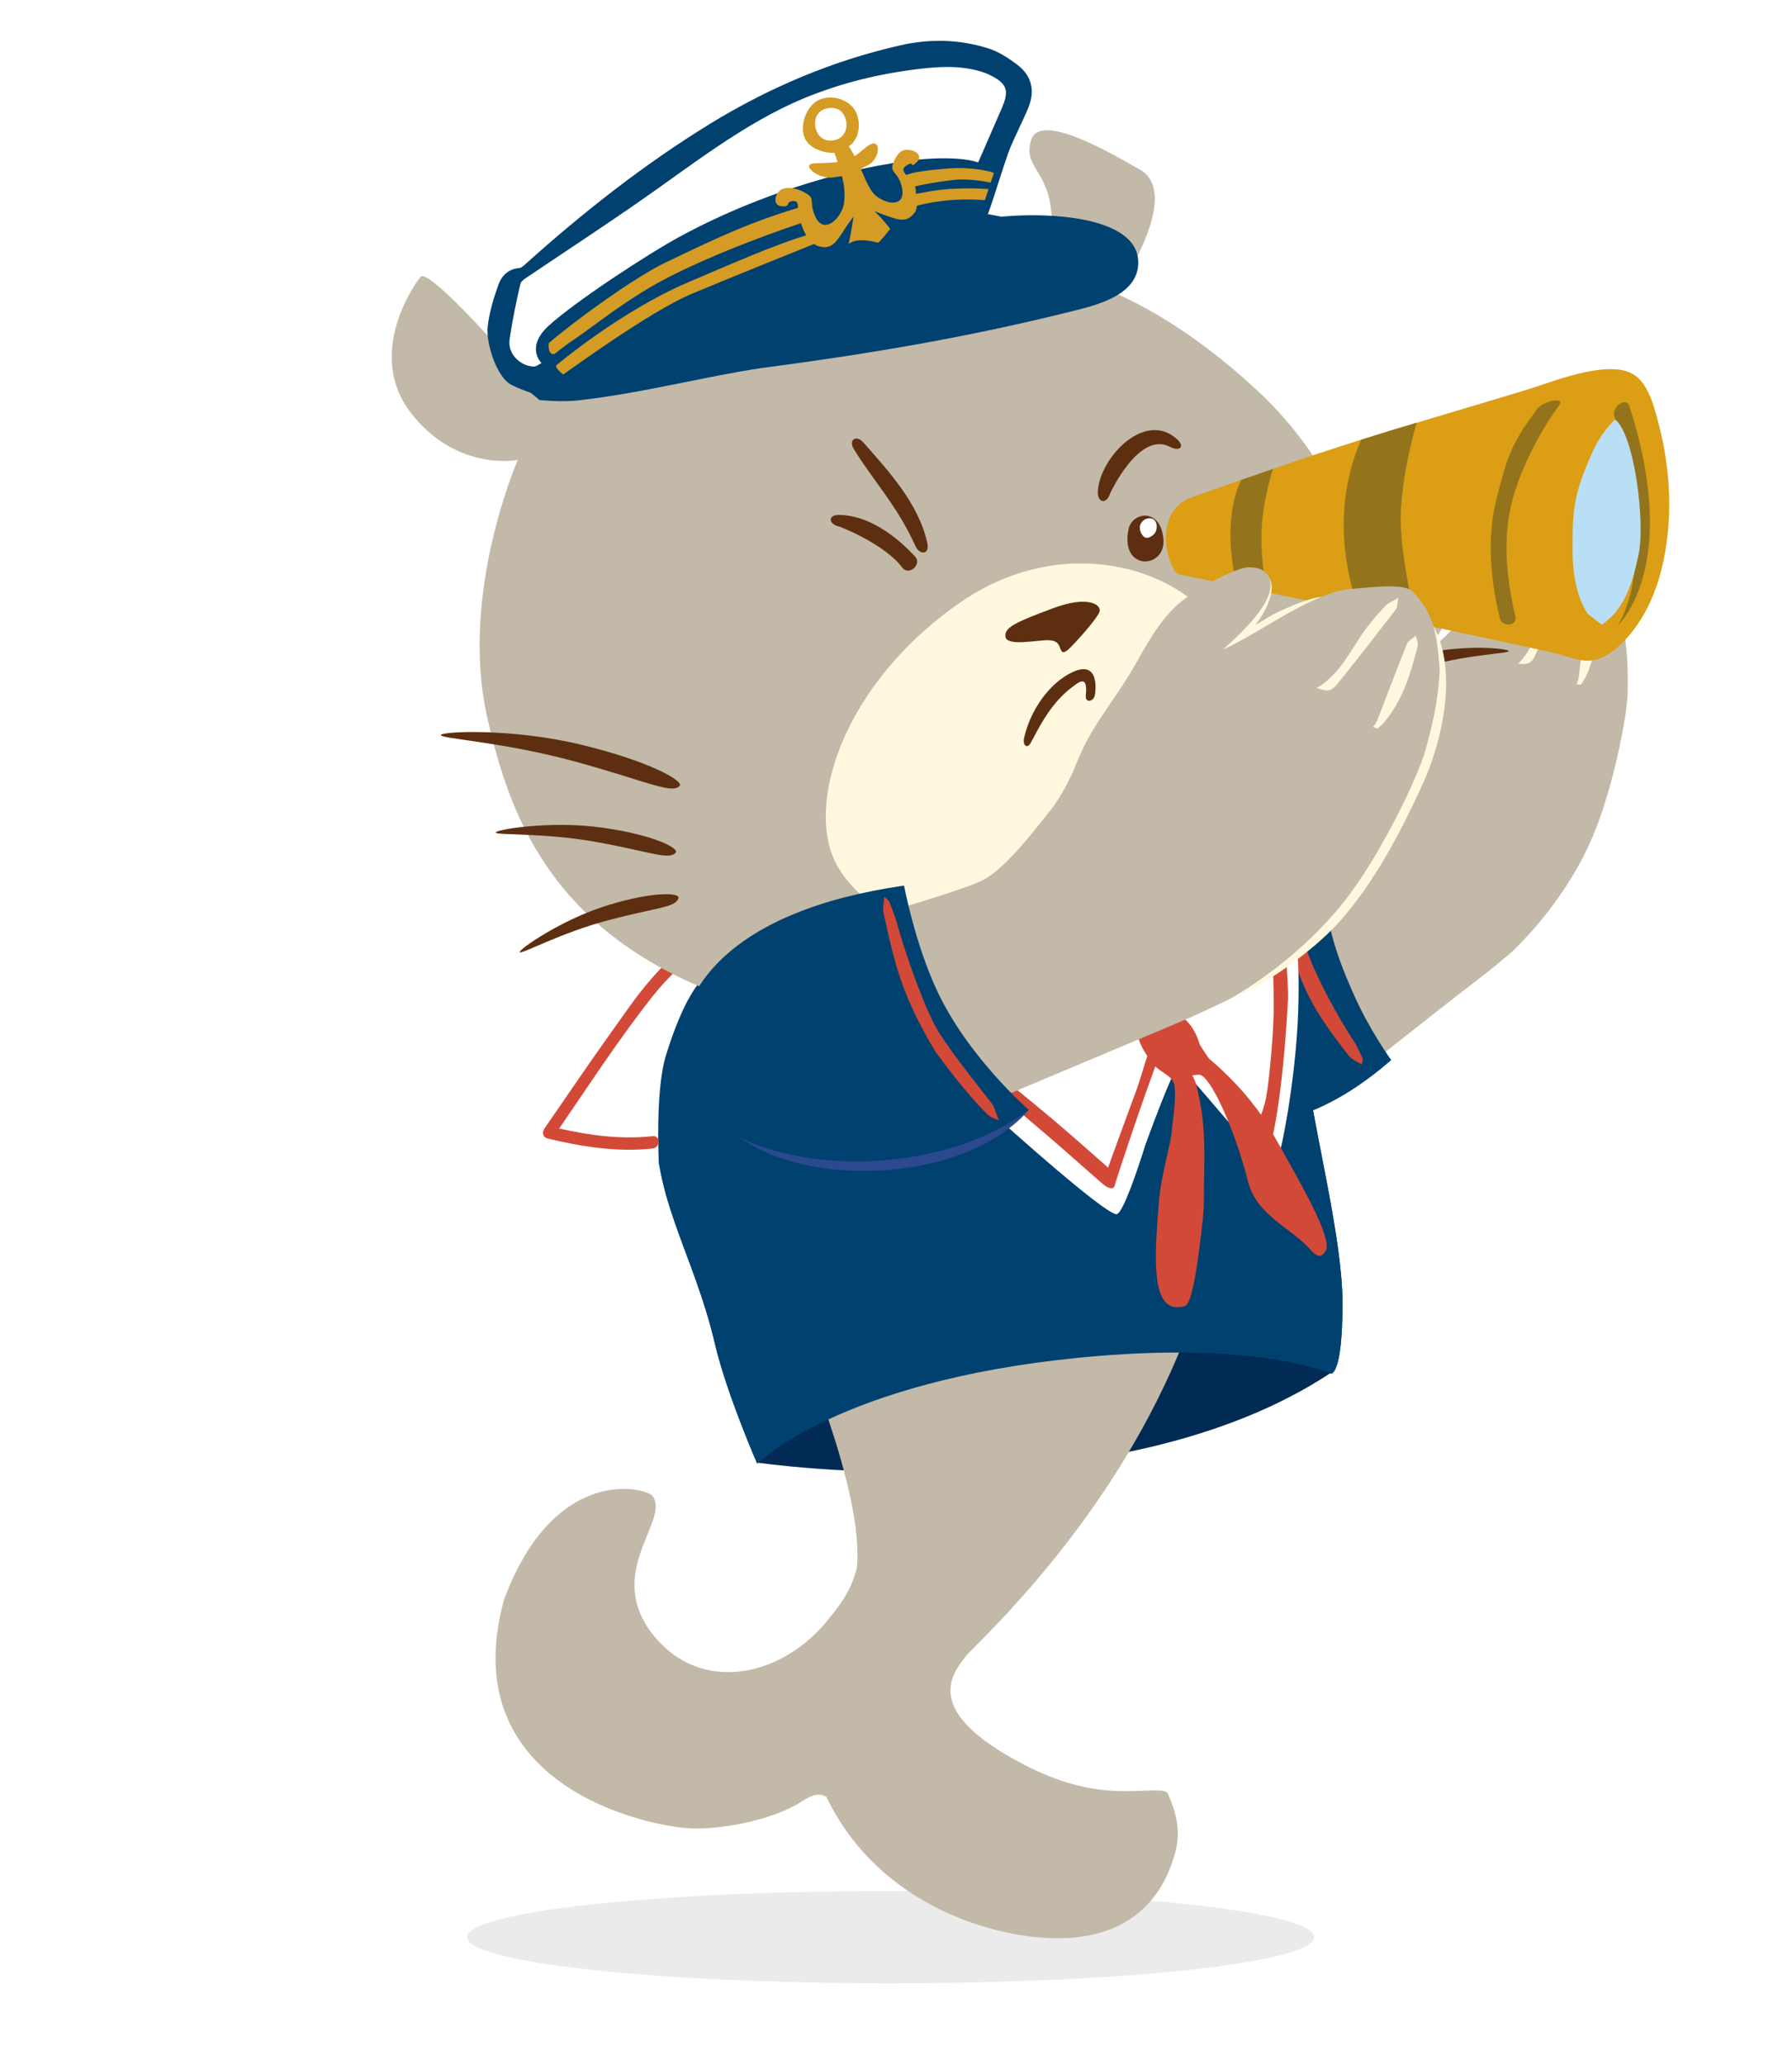 <?xml version="1.0" encoding="UTF-8"?>
<svg width="330px" height="380px" viewBox="0 0 330 380" version="1.1" xmlns="http://www.w3.org/2000/svg" xmlns:xlink="http://www.w3.org/1999/xlink">
    <!-- Generator: Sketch 59.1 (86144) - https://sketch.com -->
    <title>Artboard</title>
    <desc>Created with Sketch.</desc>
    <defs>
        <filter x="-5.8%" y="-52.9%" width="111.5%" height="205.9%" filterUnits="objectBoundingBox" id="filter-1">
            <feGaussianBlur stdDeviation="3" in="SourceGraphic"></feGaussianBlur>
        </filter>
    </defs>
    <g id="Artboard" stroke="none" stroke-width="1" fill="none" fill-rule="evenodd">
        <g id="whiskers" transform="translate(68, 0)">
            <ellipse id="Oval-Shadow" fill="#EBEBEB" filter="url(#filter-1)" cx="96" cy="356.5" rx="78" ry="8.5"></ellipse>
            <g id="Group" transform="translate(145.547, 102.424)" fill-rule="nonzero">
                <g transform="translate(30.032, 0.071)" fill="#C2B9A8" id="Path">
                    <path d="M25.96,77.24 C18.749,69.164 14.038,63.908 4.583,58.651 C4.199,58.427 3.878,57.818 3.846,57.369 C1.09,52.818 0.256,47.658 0.128,43.684 L0.096,42.915 L0.096,42.947 L0.096,42.498 L0.096,42.53 C0.353,40.992 0.545,39.421 0.929,37.915 C2.147,33.204 4.07,29.101 5.384,24.422 C6.506,20.384 7.692,15.224 10.512,11.634 C13.781,7.5 18.749,3.59 19.999,3.493 C22.595,2.82 23.589,4.07 24.037,5.064 C25.704,8.942 18.781,17.916 19.198,17.595 C24.166,13.781 31.505,4.423 37.434,2.564 C39.486,1.923 45.543,-0.705 47.37,0.353 C51.825,2.884 53.203,6.186 55.094,11.634 C56.184,16.57 56.216,21.089 56.152,24.967 C56.087,29.23 53.459,42.691 49.709,51.472 C44.902,62.85 36.697,70.83 35.607,71.92 C33.076,74.484 29.55,76.599 25.96,77.24 Z"></path>
                </g>
                <g transform="translate(13.397, 40.28)" fill="#C2B9A8" id="Path">
                    <path d="M17.147,0.064 C28.653,0.128 48.043,18.301 55.671,27.98 C52.338,31.826 50.03,33.909 43.588,38.812 C39.614,41.825 19.358,57.85 19.358,57.85 C16.442,56.184 10.448,51.504 8.461,47.37 C6.827,44.005 0,29.646 0,29.646 C0,29.646 4.519,25.993 6.634,24.102 C9.935,21.121 12.98,13.717 14.711,9.935 C16.378,6.154 17.147,0.064 17.147,0.064 Z"></path>
                </g>
                <g transform="translate(65.784, 1.852)" fill="#FFF8DF" id="Path">
                    <path d="M0.224,17.884 C3.493,14.647 4.102,10.256 5.705,6.346 C6.346,4.807 7.083,3.333 7.884,1.891 C8.205,1.346 8.782,0.961 9.615,0.128 C9.679,1.09 9.871,1.667 9.679,2.083 C7.596,6.923 5.481,11.762 3.269,16.538 C2.66,17.852 1.891,18.044 0.224,17.884 Z"></path>
                </g>
                <g transform="translate(76.526, 6.987)" fill="#FFF8DF" id="Path">
                    <path d="M0.256,16.506 C0.385,16.121 0.577,15.737 0.641,15.352 C1.186,10.897 1.635,6.41 2.243,1.955 C2.308,1.346 2.949,0.833 3.333,0.256 C3.59,0.769 4.102,1.314 4.102,1.827 C4.134,6.378 3.974,10.929 1.923,15.192 C1.699,15.672 1.346,16.121 1.058,16.602 C0.769,16.57 0.513,16.538 0.256,16.506 Z"></path>
                </g>
                <g transform="translate(0.311, 46.602)" fill="#004170" id="Path">
                    <path d="M29.39,0.224 C28.941,17.595 31.473,25.063 35.415,33.941 C38.396,40.671 42.338,46.056 42.338,46.056 C19.518,65.991 1.731,56.248 0.385,48.748 C-0.833,42.755 8.301,14.487 29.39,0.224 Z"></path>
                </g>
                <g transform="translate(22.598, 52.426)" fill="#D34938" id="Path">
                    <path d="M14.615,41.056 C13.749,40.479 12.82,40.223 12.083,39.261 C6.987,32.595 3.461,27.98 0.833,16.89 C-0.256,7.948 0.096,3.269 0.192,2.436 C0.32,1.506 0.801,0.929 1.122,0.224 C1.538,1.09 2.083,1.923 2.372,2.852 C2.82,7.179 3.269,16.474 4.647,20.384 C6.378,25.352 10.641,32.979 13.205,36.825 C13.814,37.723 14.294,38.973 14.839,40.03 C14.775,40.351 14.711,40.703 14.615,41.056 Z"></path>
                </g>
            </g>
            <g id="Group" transform="translate(52.281, 165.317)" fill="#004170" fill-rule="nonzero">
                <g transform="translate(0.312, 0.133)" id="Path">
                    <path d="M9.23,13.942 C9.23,13.942 2.115,17.788 0.353,37.53 C-1.122,54.261 6.987,64.388 11.089,81.952 C13.205,90.99 18.845,103.906 18.845,103.906 C18.845,103.906 33.877,88.778 78.074,84.42 C111.021,81.15 124.45,87.336 124.45,87.336 C124.45,87.336 126.629,88.009 126.629,74.388 C126.629,62.658 121.63,43.62 120.187,32.467 C117.848,14.358 114.835,0.16 114.835,0.16 C114.835,0.16 104.451,12.628 83.875,17.307 C63.331,21.986 9.23,13.942 9.23,13.942 Z"></path>
                </g>
            </g>
            <g id="Group" transform="translate(70.87, 244.48)" fill="#012B54" fill-rule="nonzero">
                <g transform="translate(0.271, 0.042)" id="Path">
                    <path d="M105.957,8.109 C105.957,8.109 51.825,-18.14 0.288,24.646 C0.288,24.646 66.311,34.39 105.957,8.109 Z"></path>
                </g>
            </g>
            <g id="Group" transform="translate(23.116, 241.893)" fill="#C2B9A8" fill-rule="nonzero">
                <g transform="translate(0.003, 0.16)" id="Path">
                    <path d="M128.2,1.282 C116.47,33.332 94.131,55.254 87.112,62.305 C84.067,66.023 78.426,72.817 97.432,82.689 C110.476,89.483 118.296,87.08 122.783,87.496 C123.168,87.528 123.777,87.689 123.905,87.977 C125.476,91.438 126.373,94.932 125.315,98.81 C123.585,105.252 119.098,113.168 107.079,114.482 C95.829,115.764 71.471,110.348 61.055,88.618 C59.324,87.593 57.562,88.778 55.799,89.932 C49.838,93.329 40.928,94.579 36.537,94.451 C28.589,94.259 -7.852,86.823 1.731,52.241 C11.153,27.146 28.076,31.794 29.037,33.268 C32.467,37.723 19.679,47.562 29.518,59.26 C38.204,69.58 52.434,66.504 60.767,56.76 C65.318,51.408 65.959,49.036 66.664,46.537 C68.17,32.467 55.511,3.718 55.318,3.173 C63.587,1.923 67.85,0.224 81.888,2.115 C83.875,1.827 94.323,-0.801 104.194,0.513 C115.636,1.987 128.2,1.282 128.2,1.282 Z"></path>
                </g>
            </g>
            <g id="Group" transform="translate(27.923, 168.842)" fill-rule="nonzero">
                <g transform="translate(24.67, 7.184)" fill="#004170" id="Path">
                    <path d="M9.23,3.365 C9.23,3.365 2.115,7.211 0.353,26.954 C-1.122,43.684 6.987,53.812 11.089,71.375 C13.205,80.413 18.845,93.329 18.845,93.329 C18.845,93.329 33.877,78.202 78.074,73.843 C111.021,70.574 124.45,76.76 124.45,76.76 C124.45,76.76 126.629,77.433 126.629,63.811 C126.629,52.081 121.63,33.043 120.187,21.89 C117.848,3.782 116.437,0.16 116.437,0.16 C116.437,0.16 107.015,5.897 86.439,10.576 C65.895,15.256 9.23,3.365 9.23,3.365 Z"></path>
                </g>
                <g transform="translate(48.943, 0.832)" fill="#FFFFFF" id="Path">
                    <path d="M17.243,9.615 L0.256,4.872 C0.256,4.872 6.282,9.262 14.935,15.096 C15.801,15.672 25.832,24.358 37.53,34.902 C49.677,45.831 59.389,53.908 60.767,53.78 C62.177,53.652 66.055,41.024 66.055,41.024 C66.055,41.024 71.183,26.826 72.144,26.569 C73.074,26.345 88.746,46.472 89.804,45.351 C90.862,44.229 93.778,29.037 94.195,16.506 C94.579,4.711 93.554,1.987 92.881,0.737 C92.208,-0.513 91.631,0.385 91.631,0.385 C90.926,1.282 83.843,13.814 65.222,15.096 C36.281,17.083 18.461,8.205 17.243,9.615 Z"></path>
                </g>
                <g transform="translate(0.071, 0.106)" fill="#FFFFFF" id="Path">
                    <path d="M75.478,12.371 C75.478,12.371 61.183,3.846 53.491,1.987 C46.312,0.256 35.447,-1.218 28.941,3.205 C23.557,6.859 19.166,13.012 14.743,18.942 C10.576,24.518 4.102,35.64 0.064,41.216 C0.064,41.216 4.936,43.364 11.987,44.421 C20.159,45.639 25.319,44.742 25.319,44.742 C25.319,44.742 24.646,31.633 26.666,25.191 C32.723,5.769 38.46,7.532 45.96,6.891 C56.023,6.057 59.805,10.32 66.44,10.801 L75.478,12.371 Z"></path>
                </g>
                <g transform="translate(45.95, 2.287)" fill="#D34938" id="Path">
                    <path d="M94.579,1.474 C93.938,2.34 93.041,3.301 92.4,4.166 C92.4,4.166 92.881,12.211 92.592,17.499 C92.432,20.897 91.727,29.646 91.022,31.986 C90.253,34.518 90.381,35.095 87.849,32.691 C84.388,29.39 80.509,23.3 78.779,20.736 C76.92,18.012 75.574,14.551 73.394,15.704 C70.702,17.147 68.939,25.255 67.433,29.39 C65.734,33.941 62.177,43.748 62.177,43.748 C62.177,43.748 55.767,38.043 51.697,34.614 C47.626,31.185 43.973,28.332 39.261,24.358 C38.877,24.037 33.973,19.39 27.082,14.294 C21.698,10.32 14.262,5.769 12.564,4.872 C9.839,3.429 1.314,0.224 1.314,0.224 C1.026,0.577 0.577,1.827 0.288,2.179 C0.385,2.308 8.814,5.641 11.282,6.923 C14.967,8.814 20.095,12.179 23.493,14.679 C28.524,18.365 33.749,23.076 34.934,24.037 C41.216,29.133 39.646,28.236 49.165,36.281 C55.382,41.537 61.344,47.017 61.76,47.178 C61.824,47.242 63.17,48.043 63.395,47.081 C63.619,46.056 71.087,23.557 72.817,20.448 C74.356,17.499 76.696,21.666 79.195,25.159 C80.798,27.403 86.727,35.287 88.939,37.595 C91.535,40.287 92.24,39.133 92.624,37.37 C93.586,32.819 94.708,24.422 95.317,12.788 C95.413,10.48 94.804,2.564 94.579,1.474 Z"></path>
                </g>
                <g transform="translate(113.49, 17.076)" fill="#D34938" id="Path">
                    <path d="M3.461,0.449 C-0.288,1.282 -1.314,4.102 2.276,9.006 C3.75,11.602 6.634,11.698 6.891,14.006 C7.115,16.249 6.795,18.525 6.41,21.794 C6.378,24.005 4.423,30.159 4.006,35.191 C3.077,46.504 2.564,56.248 8.782,54.453 C9.935,54.1 10.865,48.46 11.442,43.844 C12.596,34.966 12.179,36.633 12.339,29.742 C12.532,22.243 12.051,18.461 10.833,13.525 C10.705,13.044 10.384,12.499 10.16,11.955 C10.737,11.955 11.442,11.73 11.891,12.019 C14.038,13.301 18.108,22.435 20.416,31.537 C22.05,37.915 28.557,40.094 32.114,44.293 C32.499,44.774 33.332,45.319 33.749,45.19 C34.261,45.03 34.87,44.261 34.902,43.684 C35.095,40.319 29.999,31.697 24.839,22.467 C20.256,14.262 12.275,8.045 12.211,8.173 C11.987,7.532 11.762,6.891 11.506,6.25 C11.282,5.609 9.551,-0.897 3.461,0.449 Z"></path>
                </g>
                <g transform="translate(3.973, 1.852)" fill="#D34938" id="Path">
                    <path d="M43.299,0.801 C38.909,0.096 34.165,-0.192 29.935,1.346 C26.313,2.66 23.044,6.122 20.512,8.91 C17.403,12.371 14.807,16.313 12.083,20.095 C8.045,25.736 4.199,31.473 0.256,37.146 L0.288,37.146 C-0.032,37.659 1.38777878e-17,38.364 0.641,38.716 L0.641,38.716 C0.737,38.748 0.801,38.78 0.897,38.812 L0.897,38.812 C7.243,40.351 13.749,41.376 20.288,40.671 C21.73,40.511 21.762,38.236 20.288,38.396 C14.487,39.037 8.75,38.268 3.077,36.986 C8.75,28.749 14.198,20.32 20.416,12.499 C22.852,9.423 25.704,6.73 28.877,4.423 C32.563,1.763 38.364,2.147 42.626,2.82 C44.133,3.077 44.774,1.026 43.299,0.801 Z"></path>
                </g>
            </g>
            <g id="Group" transform="translate(107.838, 99.507) rotate(-3.985) translate(-107.838, -99.507) translate(6.338, 7.007)" fill-rule="nonzero">
                <g transform="translate(119.979, 18.266)" fill="#C2B9A8" id="Path">
                    <path d="M14.391,30.704 C16.153,28.397 27.467,13.365 20.288,8.493 C13.077,3.622 2.436,-3.109 0.641,1.699 C-1.154,6.506 3.173,7.275 3.429,14.775 C3.686,21.762 3.686,27.563 0.737,26.762 L14.519,32.147 C14.006,31.666 14.006,31.249 14.391,30.704 Z"></path>
                </g>
                <g transform="translate(0.288, 36.984)" fill="#C2B9A8" id="Path">
                    <path d="M27.852,24.647 C27.852,24.647 8.301,-1.859 6.41,0.256 C4.519,2.34 -4.583,14.23 3.109,25.384 C10.801,36.538 21.955,35.095 21.955,35.095 C21.955,35.095 9.487,58.813 13.045,81.921 C16.602,105.03 25.64,136.247 88.684,146.086 C151.727,155.958 170.637,119.805 175.765,103.683 C181.598,85.351 179.387,53.813 158.554,31.666 C139.324,11.218 124.452,8.365 120.83,6.506 C117.209,4.647 101.664,-1.538 69.261,3.974 C36.858,9.519 27.852,24.647 27.852,24.647 Z"></path>
                </g>
                <g transform="translate(74.136, 98.085)" fill="#FFF8DF" id="Path">
                    <path d="M52.403,63.172 C63.556,58.588 80.094,42.98 78.299,23.846 C76.505,4.743 50.48,-7.596 27.884,5.641 C5.288,18.878 -3.718,40.832 1.506,52.371 C6.731,63.909 26.442,73.844 52.403,63.172 Z"></path>
                </g>
                <g transform="translate(4.394, 121.03)" fill="#5D2F10" id="Path">
                    <path d="M43.428,12.948 C44.23,12.147 38.397,8.109 25.833,4.135 C13.269,0.16 0.256,-0.096 0.192,0.577 C0.096,1.25 11.73,2.66 24.583,7.179 C37.467,11.698 41.922,14.455 43.428,12.948 Z"></path>
                </g>
                <g transform="translate(13.384, 139.457)" fill="#5D2F10" id="Path">
                    <path d="M32.852,6.731 C33.557,6.025 29.358,3.301 19.871,1.25 C10.384,-0.801 0.16,0.192 0.032,0.737 C-0.096,1.282 8.91,1.346 18.589,3.814 C28.269,6.282 31.506,8.077 32.852,6.731 Z"></path>
                </g>
                <g transform="translate(16.227, 153.396)" fill="#5D2F10" id="Path">
                    <path d="M29.935,1.154 C30.256,0.256 25.672,-0.449 16.923,1.57 C8.173,3.59 -0.032,8.557 0.064,9.07 C0.16,9.615 7.756,6.058 16.827,4.327 C25.929,2.596 29.326,2.885 29.935,1.154 Z"></path>
                </g>
                <g transform="translate(169.027, 82.72)" fill="#5D2F10" id="Path">
                    <path d="M0.449,22.115 C-0.417,21.698 3.013,16.891 11.73,10.224 C20.448,3.558 30.672,-0.256 30.929,0.256 C31.185,0.769 22.435,5.128 13.589,12.307 C4.743,19.487 2.083,22.916 0.449,22.115 Z"></path>
                </g>
                <g transform="translate(171.542, 103.078)" fill="#5D2F10" id="Path">
                    <path d="M0.385,10.064 C-0.256,9.455 3.622,6.282 12.468,3.173 C21.314,0.064 30.865,-0.128 30.993,0.385 C31.121,0.929 22.724,2.019 13.686,5.545 C4.647,9.102 1.635,11.25 0.385,10.064 Z"></path>
                </g>
                <g transform="translate(175.438, 118.531)" fill="#5D2F10" id="Path">
                    <path d="M0.353,4.647 C-0.16,4.006 3.269,1.923 10.833,0.705 C18.397,-0.513 26.346,0.833 26.41,1.314 C26.474,1.795 19.423,1.378 11.698,2.949 C3.974,4.519 1.314,5.865 0.353,4.647 Z"></path>
                </g>
                <g transform="translate(18.094, 0.142)" fill="#004170" id="Path">
                    <path d="M93.652,32.82 C94.87,30.224 97.562,22.98 98.652,20.833 C99.869,18.429 101.28,16.153 102.466,13.75 C103.908,10.801 103.491,8.013 101.023,5.833 C99.453,4.455 97.69,3.109 95.767,2.372 C90.607,0.353 85.222,-0.128 79.774,0.705 C67.114,2.66 55.159,6.763 43.813,12.66 C31.153,19.262 19.262,27.339 8.013,36.121 C7.66,36.377 7.243,36.73 6.859,36.73 C4.904,36.73 3.59,37.884 2.885,39.39 C1.795,41.858 0.801,44.454 0.321,47.082 C-0.224,50.063 1.314,56.505 3.942,58.076 C6.154,59.39 8.622,60.255 10.993,61.313 C17.884,60.768 24.583,56.826 31.41,55.768 C52.883,52.403 75.735,50.576 96.504,44.005 C99.901,43.012 108.651,39.967 110.19,38.813 C111.824,37.531 93.652,32.82 93.652,32.82 Z"></path>
                </g>
                <g transform="translate(22.1, 5.113)" fill="#FFFFFF" id="Path">
                    <path d="M5.737,49.486 C5.256,49.678 4.743,50.063 4.263,50.031 C1.731,49.742 -0.353,47.339 0.16,44.839 C0.673,42.275 2.083,37.05 2.917,34.583 C3.045,34.23 3.526,33.942 3.878,33.717 C10.929,29.647 18.044,25.672 25.064,21.506 C35.416,15.384 45.864,8.077 57.338,4.231 C64.39,1.891 71.312,0.705 78.812,0.321 C82.626,0.128 86.408,0.192 90.062,1.538 C90.639,1.763 91.216,1.987 91.729,2.308 C94.837,4.102 95.19,5.384 93.588,8.525 C91.921,11.73 90.254,14.936 88.524,18.237 C84.517,16.538 75.96,16.794 71.953,17.371 C71.953,17.371 53.204,18.718 32.756,28.044 C26.634,30.833 12.82,38.557 7.532,42.723 C2.917,46.377 5.737,49.486 5.737,49.486 Z"></path>
                </g>
                <g transform="translate(23.771, 33.33)" fill="#004170" id="Path">
                    <path d="M0.16,25.096 C0.16,25.096 30.64,11.698 47.98,7.756 C62.114,4.551 80.19,-0.288 94.485,0.321 C104.228,0.737 115.959,3.461 114.933,10.897 C114.1,17.051 105.126,17.98 100.831,18.782 C81.601,22.115 63.748,23.814 44.422,24.999 C33.717,25.833 22.371,28.076 10.32,28.589 C7.34,28.717 4.199,28.172 3.237,28.044 L0.16,25.096 Z"></path>
                </g>
                <g transform="translate(29.159, 9.5)" fill="#D49C25" id="Shape">
                    <path d="M82.242,20.865 C82.21,20.641 83.043,19.07 82.979,18.846 C82.081,18.846 81.472,18.493 76.152,18.365 C73.267,18.301 69.614,18.846 69.614,18.846 C69.582,18.141 69.774,18.109 69.518,17.468 L69.646,17.435 C69.646,17.435 72.05,16.987 76.473,16.762 C79.902,16.602 83.492,17.724 83.492,17.724 L84.229,15.993 C83.748,15.673 80.319,14.583 76.184,14.583 C71.921,14.583 69.518,14.871 68.909,15.032 C68.845,15.064 68.524,15.128 68.075,15.224 C67.466,14.391 67.402,13.942 68.332,13.461 C69.87,12.628 68.716,14.295 70.223,12.98 C71.28,12.051 70.415,10.993 69.101,10.705 C68.011,10.448 67.082,10.609 66.056,12.436 C64.774,14.775 66.633,14.262 67.114,17.339 C67.723,21.217 64.165,20.512 62.178,18.589 C61.152,17.596 60.608,15.673 59.806,13.525 C60.223,13.365 60.672,13.141 61.249,12.916 C63.684,11.859 64.133,7.404 60.992,9.679 C60.127,10.288 59.486,10.769 58.845,11.122 C58.556,10.481 58.236,9.84 57.915,9.231 C59.742,8.173 60.383,5.737 59.838,3.59 C59.165,0.994 56.056,-0.481 53.46,0.192 C50.864,0.865 49.166,4.327 49.839,6.923 C50.415,9.038 53.108,10.192 55.191,10.256 C55.351,10.865 55.512,11.41 55.64,11.987 C54.614,12.051 53.332,12.019 51.569,11.923 C48.524,11.763 51.826,15.032 54.774,14.743 C55.383,14.679 55.864,14.647 56.249,14.615 C56.601,16.442 56.601,18.012 56.313,19.519 C55.8,22.211 52.082,25.512 50.768,21.474 C49.807,18.525 51.313,18.429 49.037,17.051 C47.275,15.961 45.384,15.833 44.55,16.57 C43.557,17.468 43.3,19.07 44.71,19.359 C46.666,19.775 45.384,18.461 47.114,18.589 C47.787,18.653 47.787,19.07 47.787,19.871 C38.909,21.955 34.166,23.685 22.724,28.237 C16.955,30.512 5.352,37.723 0.256,41.537 C0.256,41.537 -0.16,43.781 1.186,43.589 C1.186,43.589 3.365,42.114 4.231,41.602 C8.846,39.038 15.096,34.326 23.493,30.801 C30.993,27.628 40.223,24.807 48.14,22.724 C48.3,23.493 48.557,24.294 48.941,25.031 C42.531,26.506 34.454,29.454 26.474,32.211 C13.91,36.57 1.442,45.64 1.442,45.64 C0.897,46.121 2.532,47.467 2.532,47.467 C2.756,47.371 19.166,37.018 27.115,34.326 C33.749,32.051 50.255,26.73 50.255,26.73 C50.512,26.922 50.768,27.083 51.056,27.179 C53.268,28.012 54.229,26.89 55.96,24.551 C56.89,23.301 57.595,22.564 57.883,22.179 C57.37,24.551 56.633,27.179 56.633,27.179 C56.633,27.179 57.947,25.865 62.018,27.307 C62.242,27.371 64.454,24.935 64.454,24.935 C64.454,24.935 63.332,23.173 61.761,21.442 C61.858,21.474 61.793,21.506 63.941,22.467 C66.601,23.653 67.787,23.878 69.293,22.083 C69.421,21.955 69.582,21.153 69.678,21.025 C69.678,21.025 71.953,20.48 75.799,20.416 C79.133,20.384 82.242,20.865 82.242,20.865 Z M52.146,5.929 C51.665,4.263 52.274,2.532 53.973,2.083 C55.672,1.635 57.178,2.308 57.627,4.006 C58.076,5.705 57.402,7.404 55.704,7.852 C54.005,8.269 52.627,7.5 52.146,5.929 Z"></path>
                </g>
            </g>
            <g id="Group" transform="translate(118.76, 108.11) rotate(-4.485) translate(-118.76, -108.11) translate(85.75, 78.465)" fill="#5D2F10" fill-rule="nonzero">
                <g transform="translate(30.512, 32.957)" id="Path">
                    <path d="M11.505,8.878 C12.627,8.044 17.499,3.461 17.851,2.275 C18.204,1.122 15.992,-0.865 9.23,1.09 C2.468,3.045 0.032,3.846 0.192,5.641 C0.353,7.435 6.057,6.666 7.98,6.858 C9.903,7.051 9.871,8.012 10.063,8.493 C10.256,8.942 10.288,9.775 11.505,8.878 Z"></path>
                </g>
                <g transform="translate(32.545, 45.427)" id="Path">
                    <path d="M9.999,0.577 C5.352,2.308 1.57,7.243 0.128,11.954 C-0.288,13.3 0.513,14.133 1.282,12.948 C3.333,9.711 5,7.179 7.435,5.032 C8.365,4.198 9.39,3.493 10.448,2.852 C12.659,1.506 12.275,3.718 12.05,5.16 C11.858,6.57 13.589,6.314 13.781,4.903 C13.781,4.936 15.351,-1.378 9.999,0.577 Z"></path>
                </g>
                <g transform="translate(0.284, 13.778)" id="Path">
                    <path d="M12.467,10.608 C13.557,12.307 16.217,10.32 14.967,8.749 C11.698,4.647 7.019,0.513 1.57,0.032 C-0.417,-0.16 -0.545,1.57 1.506,2.179 C1.506,2.147 9.551,5.993 12.467,10.608 Z"></path>
                </g>
                <g transform="translate(5.086, 0.027)" id="Path">
                    <path d="M12.627,20.319 C11.666,12.884 6.442,6.346 2.34,0.865 C1.154,-0.737 -0.417,0.128 0.481,1.923 C3.622,8.076 7.628,12.916 10.384,20.575 C11.089,22.466 12.884,22.306 12.627,20.319 Z"></path>
                </g>
                <g transform="translate(49.494, 2.636)" id="Path">
                    <path d="M14.166,3.461 C15.832,4.519 16.954,3.654 15.576,2.179 C10.063,-3.718 1.058,4.487 0.256,10.608 C4.69069228e-15,12.595 1.602,13.236 2.468,11.185 C2.468,11.185 8.653,1.11022302e-16 14.166,3.461 Z"></path>
                </g>
            </g>
            <g id="Group" transform="translate(143.088, 99.105) rotate(-3.985) translate(-143.088, -99.105) translate(139.402, 94.618)" fill-rule="nonzero">
                <g transform="translate(0.093, 0.069)" fill="#5D2F10" id="Path">
                    <path d="M0.481,2.404 C-1.795,10.224 6.955,10.32 6.731,4.615 C6.538,-1.122 1.378,-0.609 0.481,2.404 Z"></path>
                </g>
                <g transform="translate(2.534, 0.679)" fill="#FFFFFF" id="Path">
                    <path d="M3.205,1.891 C3.109,2.724 2.724,3.077 2.276,3.365 C0.994,4.199 0.513,3.205 0.449,3.077 C0.096,2.596 -0.032,1.635 0.288,1.09 C0.994,-0.096 2.211,0.064 2.596,0.288 C2.981,0.513 3.333,1.058 3.205,1.891 Z"></path>
                </g>
            </g>
            <g id="Group" transform="translate(146.508, 67.489)" fill-rule="nonzero">
                <g transform="translate(0.197, 0.192)" fill="#DB9E14" id="Path">
                    <path d="M90.509,9.455 C89.836,6.955 89.003,3.974 87.176,2.083 C85.349,0.192 82.529,0.096 80.061,0.353 C75.157,0.865 70.221,2.917 65.542,4.327 C59.517,6.122 53.491,7.948 47.434,9.743 C39.037,12.211 30.704,14.839 22.403,17.692 C16.474,19.711 10.576,21.762 4.679,23.877 C-0.801,25.832 -0.897,32.755 1.506,37.21 C1.57,37.338 1.667,37.466 1.763,37.563 C1.955,37.819 2.243,38.011 2.628,38.075 C13.846,40.351 25.031,42.626 36.216,44.966 C44.614,46.729 52.979,48.46 61.344,50.254 C64.741,50.991 68.138,51.729 71.503,52.498 C73.458,52.947 75.702,53.94 77.689,53.908 C81.183,53.876 84.195,50.735 86.15,48.203 C90.285,42.787 91.983,35.832 92.528,29.165 C93.041,22.563 92.272,15.833 90.509,9.455 Z"></path>
                </g>
                <g transform="translate(11.974, 18.518)" fill="#93741D" id="Path">
                    <path d="M5.865,11.089 C6.122,6.57 7.339,2.211 7.948,0.288 C5.993,0.961 4.038,1.635 2.115,2.308 C0.545,5.224 -1.058,12.211 1.314,21.89 C3.141,22.275 5,22.627 6.827,23.012 C6.506,21.506 5.577,16.345 5.865,11.089 Z"></path>
                </g>
                <g transform="translate(32.846, 10.078)" fill="#93741D" id="Path">
                    <path d="M13.429,37.146 C13.301,35.191 11.217,28.781 10.641,19.807 C10.256,13.749 12.083,5.064 13.525,0.224 C10.096,1.25 6.698,2.276 3.301,3.365 C0.641,9.423 -2.179,20.448 2.981,34.966 L3.558,35.095 L13.429,37.146 Z"></path>
                </g>
                <g transform="translate(59.836, 6.173)" fill="#93741D" id="Path">
                    <path d="M7.564,3.237 C3.622,8.557 2.82,11.987 1.186,18.397 C-0.577,25.416 0.16,33.14 1.859,40.094 C2.276,41.889 5.16,41.537 4.711,39.742 C3.237,33.588 2.5,26.922 3.654,20.64 C4.872,14.102 8.878,6.218 12.82,0.865 C13.91,-0.641 9.839,0.096 8.718,1.602 L7.564,3.237 Z"></path>
                </g>
                <g transform="translate(82.638, 6.216)" fill="#93741D" id="Path">
                    <path d="M0.801,41.344 C0.801,41.344 12.532,30.736 2.884,0.994 C2.308,-0.769 -0.449,1.218 0.16,2.981 C0.128,2.981 8.589,28.268 0.801,41.344 Z"></path>
                </g>
                <g transform="translate(74.781, 9.586)" fill="#B8DFF5" id="Path">
                    <path d="M5.673,37.883 C9.423,35.479 11.185,31.024 12.403,25.255 C13.781,19.294 11.698,2.884 8.141,0.128 C8.141,0.128 5.641,2.276 3.878,6.314 C1.218,12.371 0.288,15.48 0.32,22.05 C0.192,27.114 0.577,31.954 3.077,35.896 L5.673,37.883 Z"></path>
                </g>
            </g>
            <g id="Group" transform="translate(56.768, 104.026)" fill-rule="nonzero">
                <g transform="translate(99.707, 1.29)" fill="#FFF8DF" id="Path">
                    <path d="M8.589,8.589 C7.98,9.006 7.339,9.327 6.698,9.647 C8.397,7.66 11.378,2.34 8.525,0.288 C6.186,-1.378 3.686,9.935 0.801,13.205 C-0.192,14.326 -0.096,15.704 1.314,15.448 C4.134,14.935 6.827,12.82 9.423,11.57 C12.307,10.16 20.544,5.865 19.358,4.679 C18.557,3.878 10.993,6.955 8.589,8.589 Z"></path>
                </g>
                <g transform="translate(103.109, 10.046)" fill="#FFF8DF" id="Path">
                    <path d="M31.217,31.633 C27.242,40.287 22.211,48.876 15.672,55.895 C9.807,62.145 0.064,68.715 0.064,68.715 C1.635,69.196 12.916,62.177 18.877,55.446 C25.255,48.267 29.967,39.197 33.973,30.544 C37.883,22.147 40.864,8.461 35.575,0.288 C35.575,0.256 34.806,23.781 31.217,31.633 Z"></path>
                </g>
                <g transform="translate(71.862, 0.253)" fill="#C2B9A8" id="Path">
                    <path d="M18.942,82.048 C13.557,71.183 10.064,64.132 1.506,55.735 C1.154,55.382 0.994,54.613 1.09,54.1 C-0.577,48.363 0.032,42.53 0.994,38.139 L1.186,37.306 L1.186,37.338 L1.346,36.857 L1.314,36.857 C2.019,35.255 2.66,33.62 3.493,32.082 C6.089,27.307 9.327,23.396 12.051,18.685 C14.39,14.615 17.083,9.359 21.121,6.25 C25.736,2.692 32.146,-0.128 33.492,0.128 C36.441,0.16 37.146,1.763 37.338,2.981 C38.011,7.66 28.14,15.448 28.653,15.224 C34.999,12.467 45.447,4.423 52.273,4.102 C54.613,3.974 61.792,2.884 63.459,4.551 C67.465,8.589 68.01,12.532 68.491,19.006 C68.266,24.678 67.016,29.614 65.863,33.813 C64.581,38.428 58.01,52.306 51.536,60.799 C43.203,71.76 32.242,78.106 30.8,79.003 C27.275,81.086 22.916,82.4 18.942,82.048 Z"></path>
                </g>
                <g transform="translate(41.303, 34.567)" fill="#C2B9A8" id="Path">
                    <path d="M32.915,0.288 C45.126,3.622 60.574,28.941 65.927,41.665 C61.312,44.87 58.267,46.472 50.062,49.966 C44.998,52.113 16.506,64.068 16.506,64.068 C13.91,61.44 6.987,55.094 5.513,50.158 C3.622,43.876 0,28.428 0,28.428 C0,28.428 12.179,24.839 14.967,23.364 C19.326,21.057 24.646,13.878 27.563,10.288 C30.383,6.666 32.915,0.288 32.915,0.288 Z"></path>
                </g>
                <g transform="translate(117.594, 5.854)" fill="#FFF8DF" id="Path">
                    <path d="M0.128,16.73 C4.519,14.166 6.41,9.551 9.23,5.769 C10.32,4.295 11.538,2.884 12.82,1.57 C13.301,1.058 14.038,0.801 15.16,0.128 C14.935,1.186 14.999,1.891 14.679,2.276 C11.089,6.923 7.5,11.602 3.782,16.153 C2.724,17.403 1.859,17.403 0.128,16.73 Z"></path>
                </g>
                <g transform="translate(127.834, 12.778)" fill="#FFF8DF" id="Path">
                    <path d="M0.256,16.986 C0.513,16.602 0.833,16.249 0.994,15.833 C2.82,11.121 4.583,6.41 6.474,1.731 C6.73,1.122 7.532,0.705 8.109,0.192 C8.237,0.833 8.621,1.538 8.461,2.115 C7.211,7.083 5.737,11.987 2.372,16.025 C1.987,16.506 1.506,16.89 1.058,17.307 L0.256,16.986 Z"></path>
                </g>
                <g transform="translate(4.652, 62.225)" fill="#2C4990" id="Path">
                    <path d="M60.062,38.011 C60.062,38.011 48.075,31.024 42.755,18.749 C39.005,10.128 35.543,0 35.543,0 C4.968,5 -0.609,18.781 0.256,32.082 C1.506,52.017 44.742,55.35 60.062,38.011 Z"></path>
                </g>
                <g transform="translate(0.083, 58.852)" fill="#004170" id="Path">
                    <path d="M64.613,41.376 C64.613,41.376 53.331,31.633 47.626,19.262 C43.588,10.576 41.633,0.096 41.633,0.096 C9.743,4.711 -0.673,19.198 0.385,32.563 C1.955,52.562 43.748,57.177 64.613,41.376 Z"></path>
                </g>
                <g transform="translate(37.611, 60.977)" fill="#D34938" id="Path">
                    <path d="M0.449,0.064 C0.417,1.154 0.096,2.019 0.385,3.301 C2.34,12.147 3.654,18.236 9.935,28.621 C15.544,36.248 18.909,39.582 19.55,40.159 C20.256,40.768 20.897,40.864 21.57,41.184 C21.185,40.223 20.897,39.197 20.416,38.268 C17.66,34.646 11.506,27.21 9.519,23.204 C6.987,18.14 3.942,9.198 2.66,4.391 C2.34,3.237 1.763,1.955 1.282,0.737 C0.994,0.481 0.737,0.288 0.449,0.064 Z"></path>
                </g>
            </g>
        </g>
    </g>
</svg>